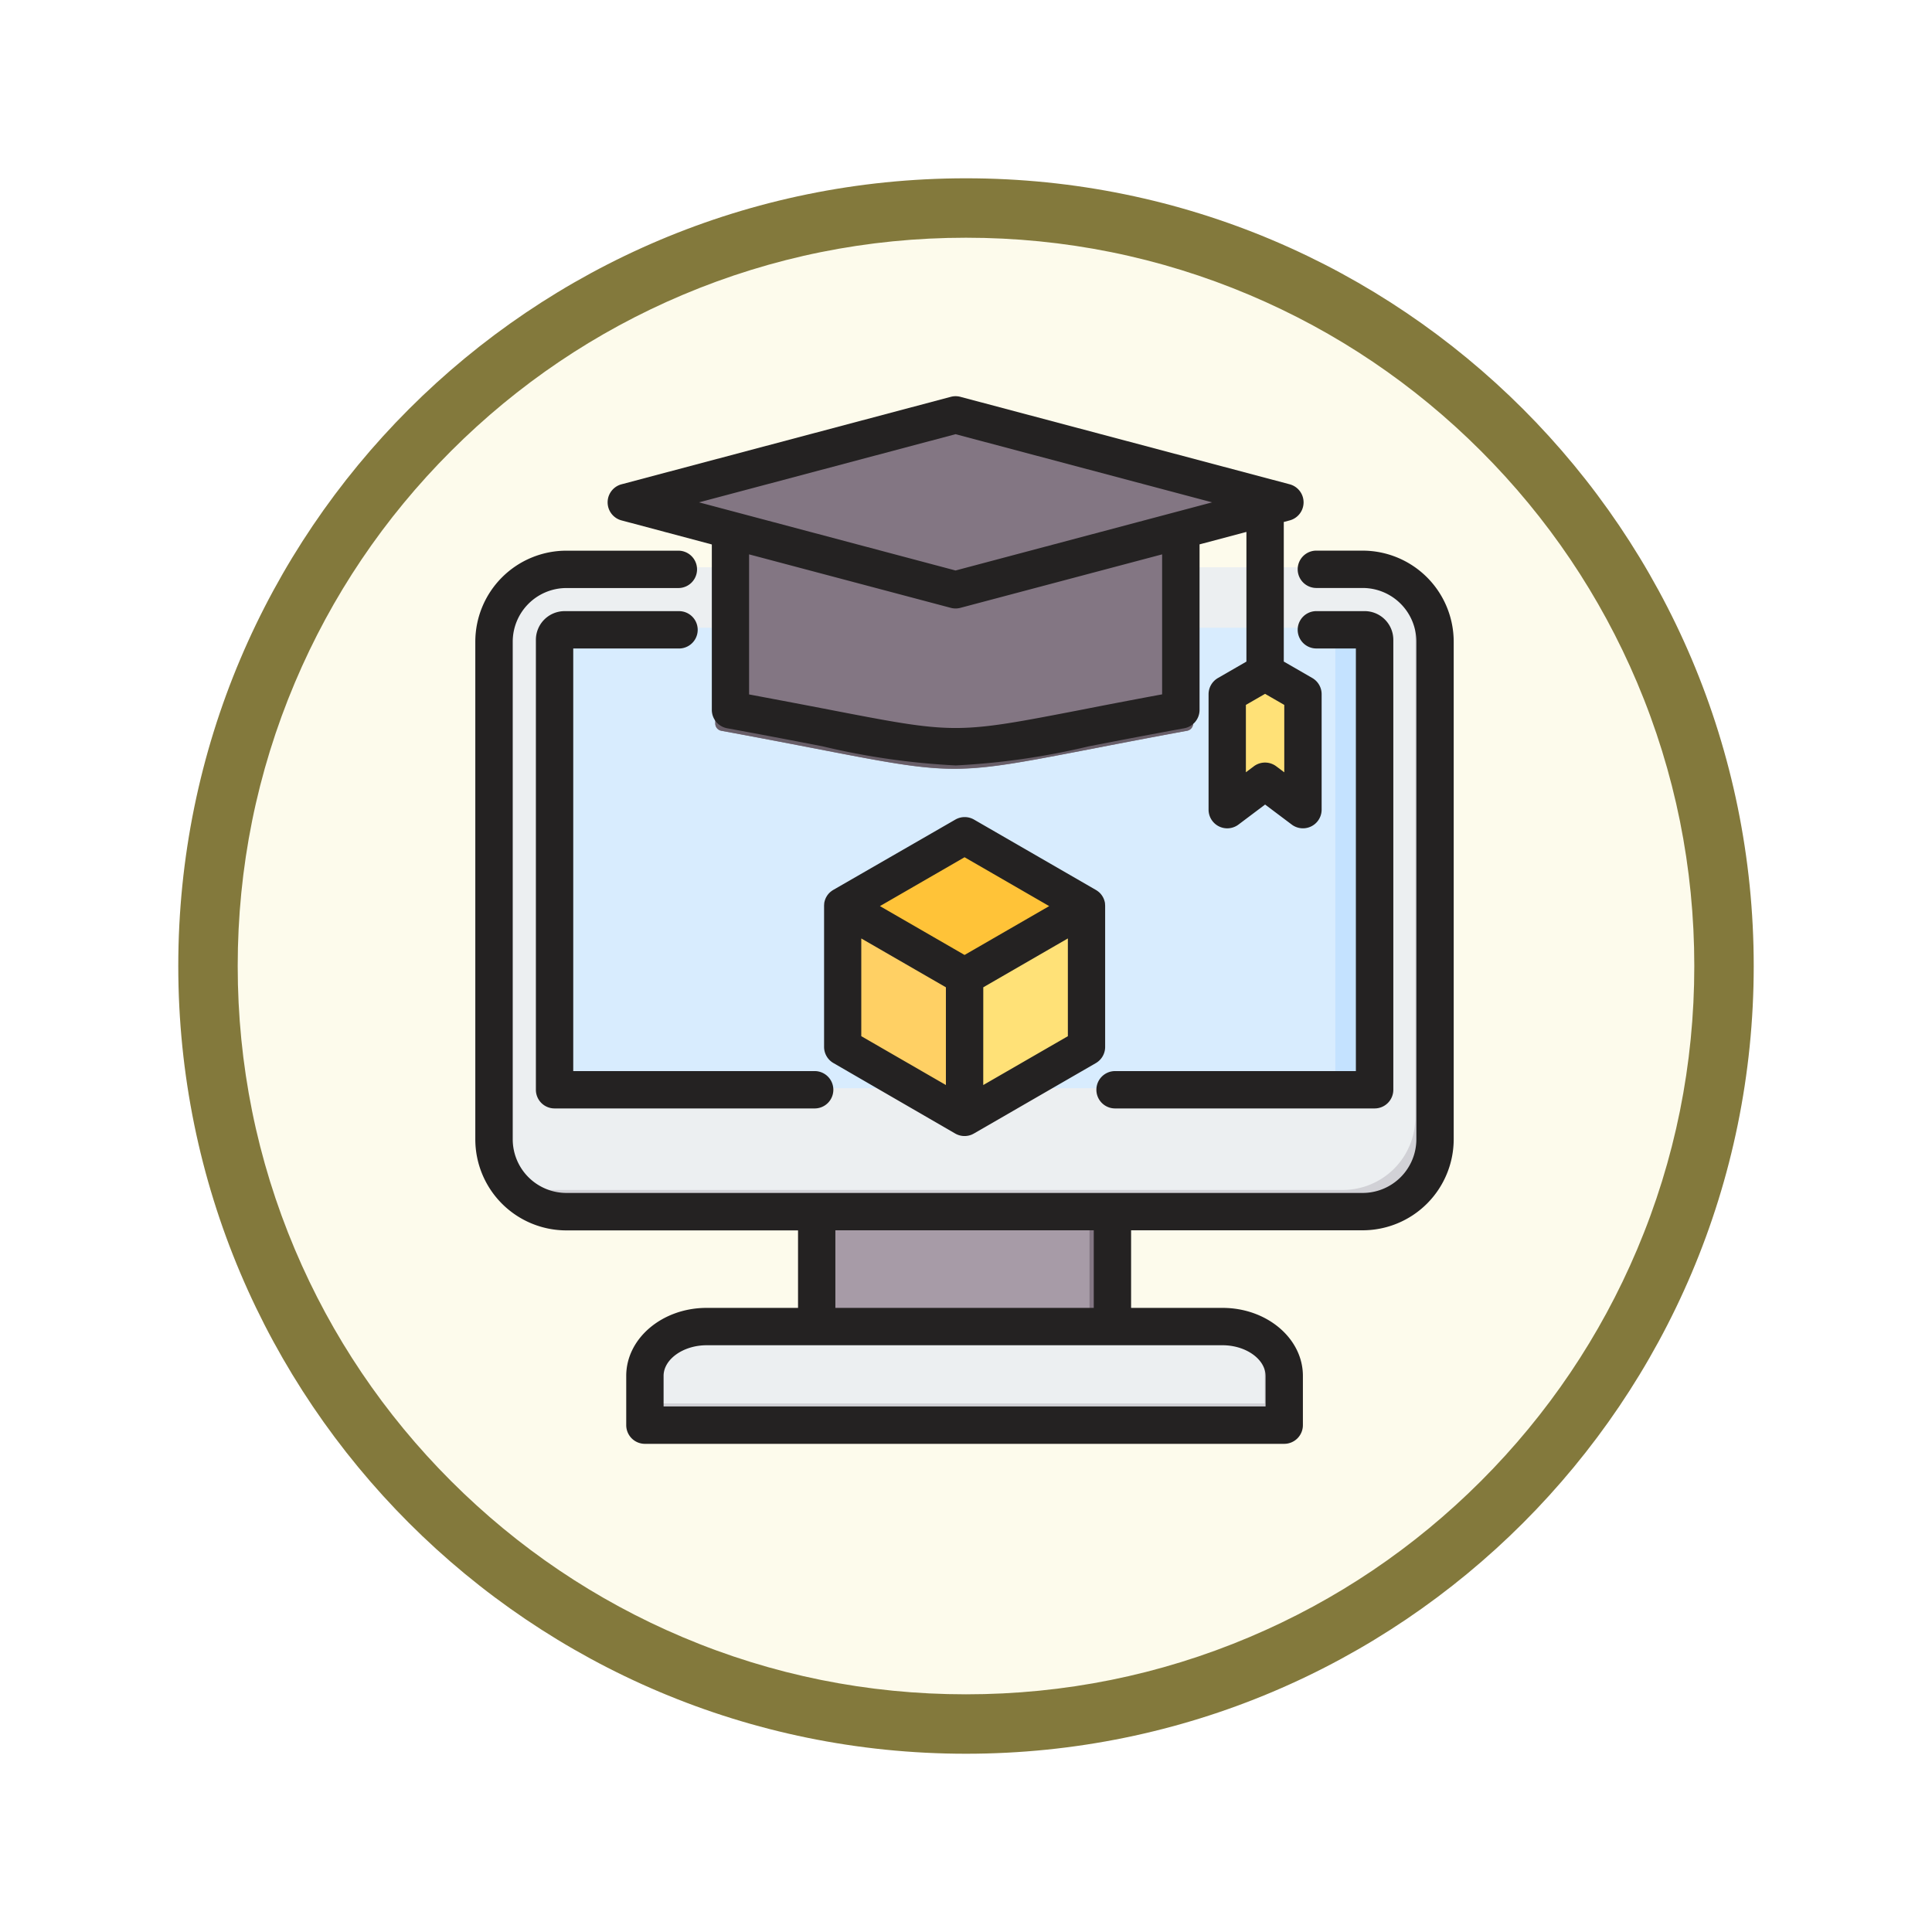 <svg xmlns="http://www.w3.org/2000/svg" xmlns:xlink="http://www.w3.org/1999/xlink" width="97.533" height="97.533" viewBox="0 0 97.533 97.533">
  <defs>
    <filter id="Trazado_982547" x="0" y="0" width="97.533" height="97.533" filterUnits="userSpaceOnUse">
      <feOffset dy="3" input="SourceAlpha"/>
      <feGaussianBlur stdDeviation="3" result="blur"/>
      <feFlood flood-opacity="0.161"/>
      <feComposite operator="in" in2="blur"/>
      <feComposite in="SourceGraphic"/>
    </filter>
  </defs>
  <g id="Grupo_1203258" data-name="Grupo 1203258" transform="translate(-172 -6557)">
    <g id="Grupo_1203058" data-name="Grupo 1203058" transform="translate(-19.467 -345.681)">
      <g id="Grupo_1202156" data-name="Grupo 1202156" transform="translate(-80.533 5497.679)">
        <g id="Grupo_1177900" data-name="Grupo 1177900" transform="translate(281 1411.003)">
          <g id="Grupo_1172010" data-name="Grupo 1172010" transform="translate(0)">
            <g id="Grupo_1171046" data-name="Grupo 1171046">
              <g id="Grupo_1148525" data-name="Grupo 1148525">
                <g transform="matrix(1, 0, 0, 1, -9, -6)" filter="url(#Trazado_982547)">
                  <g id="Trazado_982547-2" data-name="Trazado 982547" transform="translate(9 6)" fill="#fdfbec">
                    <path d="M 39.767 78.033 C 34.6 78.033 29.589 77.022 24.872 75.027 C 20.315 73.099 16.223 70.34 12.708 66.825 C 9.193 63.31 6.434 59.218 4.507 54.661 C 2.512 49.944 1.5 44.933 1.5 39.767 C 1.5 34.6 2.512 29.589 4.507 24.872 C 6.434 20.315 9.193 16.223 12.708 12.708 C 16.223 9.193 20.315 6.434 24.872 4.507 C 29.589 2.512 34.6 1.5 39.767 1.5 C 44.933 1.5 49.944 2.512 54.661 4.507 C 59.218 6.434 63.31 9.193 66.825 12.708 C 70.34 16.223 73.099 20.315 75.027 24.872 C 77.022 29.589 78.033 34.6 78.033 39.767 C 78.033 44.933 77.022 49.944 75.027 54.661 C 73.099 59.218 70.34 63.31 66.825 66.825 C 63.31 70.34 59.218 73.099 54.661 75.027 C 49.944 77.022 44.933 78.033 39.767 78.033 Z" stroke="none"/>
                    <path d="M 39.767 3 C 34.802 3 29.987 3.972 25.456 5.888 C 21.079 7.74 17.146 10.391 13.769 13.769 C 10.391 17.146 7.74 21.079 5.888 25.456 C 3.972 29.987 3 34.802 3 39.767 C 3 44.731 3.972 49.546 5.888 54.077 C 7.74 58.455 10.391 62.387 13.769 65.765 C 17.146 69.142 21.079 71.793 25.456 73.645 C 29.987 75.562 34.802 76.533 39.767 76.533 C 44.731 76.533 49.546 75.562 54.077 73.645 C 58.455 71.793 62.387 69.142 65.765 65.765 C 69.142 62.387 71.793 58.455 73.645 54.077 C 75.562 49.546 76.533 44.731 76.533 39.767 C 76.533 34.802 75.562 29.987 73.645 25.456 C 71.793 21.079 69.142 17.146 65.765 13.769 C 62.387 10.391 58.455 7.74 54.077 5.888 C 49.546 3.972 44.731 3 39.767 3 M 39.767 0 C 61.729 0 79.533 17.804 79.533 39.767 C 79.533 61.729 61.729 79.533 39.767 79.533 C 17.804 79.533 0 61.729 0 39.767 C 0 17.804 17.804 0 39.767 0 Z" stroke="none" fill="#83793c"/>
                  </g>
                </g>
              </g>
            </g>
          </g>
        </g>
      </g>
    </g>
    <g id="aprender-en-linea_6_" data-name="aprender-en-linea (6)" transform="translate(149.539 6545.386)">
      <g id="Grupo_1203257" data-name="Grupo 1203257" transform="translate(47.404 32.662)">
        <g id="Grupo_1203254" data-name="Grupo 1203254" transform="translate(0 7.588)">
          <path id="Trazado_1042947" data-name="Trazado 1042947" d="M192.66,368.57h14.929v8.5H192.66Z" transform="translate(-176.374 -337.495)" fill="#a79ba7" fill-rule="evenodd"/>
          <path id="Trazado_1042948" data-name="Trazado 1042948" d="M309.515,368.57h1.158v8.5h-1.158Z" transform="translate(-279.457 -337.495)" fill="#837683" fill-rule="evenodd"/>
          <path id="Trazado_1042949" data-name="Trazado 1042949" d="M119.07,434.239h32.274v-2.488c0-1.368-1.4-2.488-3.114-2.488H122.184c-1.713,0-3.114,1.12-3.114,2.488Z" transform="translate(-111.456 -391.036)" fill="#eceff1" fill-rule="evenodd"/>
          <path id="Trazado_1042950" data-name="Trazado 1042950" d="M119.07,437.943h32.274v-2.488a2.371,2.371,0,0,0-1.256-1.993,2.054,2.054,0,0,1,.266,1v2.488H119.07Z" transform="translate(-111.456 -394.739)" fill="#d1d1d6" fill-rule="evenodd"/>
          <path id="Trazado_1042951" data-name="Trazado 1042951" d="M58.116,104.889h40.2a3.662,3.662,0,0,1,3.652,3.652v25.122a3.662,3.662,0,0,1-3.652,3.652h-40.2a3.663,3.663,0,0,1-3.652-3.652V108.541A3.663,3.663,0,0,1,58.116,104.889Z" transform="translate(-54.464 -104.889)" fill="#eceff1" fill-rule="evenodd"/>
          <path id="Trazado_1042952" data-name="Trazado 1042952" d="M105.032,110.193a3.656,3.656,0,0,1,1.615,3.027v25.122a3.662,3.662,0,0,1-3.652,3.652H62.8a3.656,3.656,0,0,1-3.026-1.615,3.625,3.625,0,0,0,2.037.625H102a3.662,3.662,0,0,0,3.652-3.652V112.23A3.625,3.625,0,0,0,105.032,110.193Z" transform="translate(-59.145 -109.568)" fill="#d1d1d6" fill-rule="evenodd"/>
          <path id="Trazado_1042953" data-name="Trazado 1042953" d="M80.883,130.8h40.381a.508.508,0,0,1,.507.506v22.741H80.377V131.307A.508.508,0,0,1,80.883,130.8Z" transform="translate(-77.323 -127.747)" fill="#d8ecfe" fill-rule="evenodd"/>
          <path id="Trazado_1042954" data-name="Trazado 1042954" d="M410.531,130.8h1.979a.508.508,0,0,1,.507.507v22.741h-1.979V131.307A.508.508,0,0,0,410.531,130.8Z" transform="translate(-368.569 -127.746)" fill="#c4e2ff" fill-rule="evenodd"/>
        </g>
        <g id="Grupo_1203255" data-name="Grupo 1203255" transform="translate(17.593 21.034)">
          <path id="Trazado_1042955" data-name="Trazado 1042955" d="M209.9,218.984l6.158,3.555v7.111l-6.158,3.555-6.158-3.555v-7.111Z" transform="translate(-203.747 -218.984)" fill="#ffd064" fill-rule="evenodd"/>
          <path id="Trazado_1042956" data-name="Trazado 1042956" d="M256,259.818v-7.111l6.158-3.555v7.111Z" transform="translate(-249.842 -245.597)" fill="#ffe177" fill-rule="evenodd"/>
          <path id="Trazado_1042957" data-name="Trazado 1042957" d="M203.747,222.539l6.158,3.555,6.158-3.555-6.158-3.555Z" transform="translate(-203.747 -218.984)" fill="#ffc338" fill-rule="evenodd"/>
        </g>
        <g id="Grupo_1203256" data-name="Grupo 1203256" transform="translate(6.673 0)">
          <path id="Trazado_1042958" data-name="Trazado 1042958" d="M161.292,73.511l11.687.288a.374.374,0,0,1,.365.374V85.1a.371.371,0,0,1-.307.368c-13.922,2.557-9.586,2.557-23.508,0a.371.371,0,0,1-.307-.368V74.173a.374.374,0,0,1,.365-.374l11.687-.288h.018Z" transform="translate(-144.728 -69.621)" fill="#837683" fill-rule="evenodd"/>
          <path id="Trazado_1042959" data-name="Trazado 1042959" d="M173.344,86.384v.7a.371.371,0,0,1-.307.368c-13.922,2.557-9.586,2.557-23.508,0a.371.371,0,0,1-.307-.368V76.164a.374.374,0,0,1,.365-.374l.882-.022V85.843a.371.371,0,0,0,.307.368C164.374,88.708,160.558,88.766,173.344,86.384Z" transform="translate(-144.728 -71.612)" fill="#685e68" fill-rule="evenodd"/>
          <path id="Trazado_1042960" data-name="Trazado 1042960" d="M127.736,40.514l16.181,4.3a.374.374,0,0,1,0,.723l-16.181,4.3a.359.359,0,0,1-.192,0l-16.181-4.3a.374.374,0,0,1,0-.723l16.181-4.3A.355.355,0,0,1,127.736,40.514Z" transform="translate(-111.085 -40.5)" fill="#837683" fill-rule="evenodd"/>
          <path id="Trazado_1042961" data-name="Trazado 1042961" d="M142.931,74.861l.986.262a.374.374,0,0,1,0,.723l-16.181,4.3a.359.359,0,0,1-.192,0l-16.181-4.3a.374.374,0,0,1,0-.723l.986-.262,15.2,4.036a.359.359,0,0,0,.192,0Z" transform="translate(-111.085 -70.812)" fill="#685e68" fill-rule="evenodd"/>
          <path id="Trazado_1042962" data-name="Trazado 1042962" d="M368.721,147.367l1.653.955a.365.365,0,0,1,.187.324v5.219a.374.374,0,0,1-.6.3l-1.2-.905a.369.369,0,0,0-.45,0l-1.2.905a.374.374,0,0,1-.6-.3v-5.219a.366.366,0,0,1,.187-.324l1.653-.955A.365.365,0,0,1,368.721,147.367Z" transform="translate(-336.406 -134.728)" fill="#ffe177" fill-rule="evenodd"/>
          <path id="Trazado_1042963" data-name="Trazado 1042963" d="M369.264,147.081l1.582.987a.375.375,0,0,1,.187.324v5.219a.374.374,0,0,1-.6.3l-.118-.089a.372.372,0,0,0,.063-.21v-5.219a.376.376,0,0,0-.187-.324l-1.442-.906.14-.081A.357.357,0,0,1,369.264,147.081ZM368.781,153l-.1-.077a.37.37,0,0,0-.45,0l-1.188.893a.284.284,0,0,0,.144.124.414.414,0,0,0,.392-.036Z" transform="translate(-336.877 -134.474)" fill="#ffd064" fill-rule="evenodd"/>
        </g>
      </g>
      <path id="Trazado_1042964" data-name="Trazado 1042964" d="M71.155,54.89l4.272,2.467-4.272,2.466-4.272-2.466Zm.943,11.5,4.272-2.466V58.989L72.1,61.456Zm-6.157-7.4v4.933l4.272,2.466V61.456Zm4.743,9.849a.944.944,0,0,0,.713.094.228.228,0,0,0,.022-.007c.032-.009.063-.019.094-.032l.022-.011a.97.97,0,0,0,.089-.044h0l6.157-3.556a.942.942,0,0,0,.471-.817v-7.11a.981.981,0,0,0-.007-.114c0-.01,0-.02,0-.03a.855.855,0,0,0-.018-.086.161.161,0,0,0-.007-.027.919.919,0,0,0-.086-.208.194.194,0,0,0-.013-.021.732.732,0,0,0-.048-.073l-.018-.024c-.022-.027-.045-.054-.069-.079l0,0a1.051,1.051,0,0,0-.084-.073l-.023-.018c-.025-.018-.049-.035-.075-.05l-.014-.009-6.157-3.555a.945.945,0,0,0-.943,0L64.526,56.54l-.014.009c-.026.016-.05.032-.075.05l-.023.018a1.064,1.064,0,0,0-.084.073l0,0c-.025.025-.047.052-.07.079l-.018.024c-.017.023-.033.048-.048.073a.208.208,0,0,0-.013.021.919.919,0,0,0-.086.208.217.217,0,0,0-.007.027c-.007.028-.013.057-.018.086,0,.01,0,.02,0,.03a.866.866,0,0,0-.007.114v7.11a.942.942,0,0,0,.471.817ZM70.7,33.533l12.953,3.441L70.7,40.414,57.75,36.974ZM81.128,46.667V39.6L70.944,42.3a.94.94,0,0,1-.483,0L60.277,39.6v7.071c1.6.3,2.946.556,4.059.771,6.367,1.231,6.367,1.231,12.735,0C78.183,47.223,79.528,46.963,81.128,46.667ZM87.291,50.6l-.4-.3a.943.943,0,0,0-1.134,0l-.4.3V47.2l.969-.559.969.559v3.4ZM53.835,37.885a.943.943,0,0,1,0-1.822l16.626-4.416a.938.938,0,0,1,.483,0L87.57,36.063a.943.943,0,0,1,0,1.822l-.3.08v7.046l1.44.831a.944.944,0,0,1,.471.816v5.829a.943.943,0,0,1-1.509.754l-1.345-1.011-1.344,1.011a.943.943,0,0,1-1.51-.754V46.66a.945.945,0,0,1,.471-.816l1.44-.831V38.467l-2.366.628v8.356a.943.943,0,0,1-.773.928c-1.934.353-3.53.662-4.812.91a36.677,36.677,0,0,1-6.726.966,36.671,36.671,0,0,1-6.725-.966c-1.282-.248-2.878-.556-4.812-.91a.944.944,0,0,1-.774-.928V39.1ZM51.4,44.351V65.686H63.557a.943.943,0,1,1,0,1.885h-13.1a.942.942,0,0,1-.943-.942V43.915a1.45,1.45,0,0,1,1.448-1.449h5.778a.943.943,0,1,1,0,1.886H51.4ZM77.81,66.629a.942.942,0,0,1,.943-.943H90.91V44.351H88.915a.943.943,0,0,1,0-1.886h2.431A1.451,1.451,0,0,1,92.8,43.915V66.629a.943.943,0,0,1-.943.942h-13.1A.942.942,0,0,1,77.81,66.629Zm-.133,11.01H64.633V73.723H77.677Zm8.673,3.431v1.546H55.961V81.071c0-.838.995-1.545,2.171-1.545H84.179C85.354,79.525,86.349,80.232,86.349,81.071Zm4.905-41.659H88.915a.943.943,0,0,0,0,1.886h2.339a2.712,2.712,0,0,1,2.709,2.709V69.128a2.712,2.712,0,0,1-2.709,2.709h-40.2a2.711,2.711,0,0,1-2.709-2.709V44.007A2.712,2.712,0,0,1,51.056,41.3h5.651a.943.943,0,1,0,0-1.886H51.056a4.6,4.6,0,0,0-4.6,4.6V69.128a4.6,4.6,0,0,0,4.6,4.6H62.748V77.64H58.131c-2.236,0-4.056,1.539-4.056,3.431v2.489a.943.943,0,0,0,.943.943H87.292a.944.944,0,0,0,.943-.943V81.071c0-1.892-1.82-3.431-4.056-3.431H79.562V73.723H91.254a4.6,4.6,0,0,0,4.594-4.6V44.007a4.6,4.6,0,0,0-4.594-4.595Z" transform="translate(0 0)" fill="#242222" fill-rule="evenodd"/>
    </g>
  </g>
</svg>
